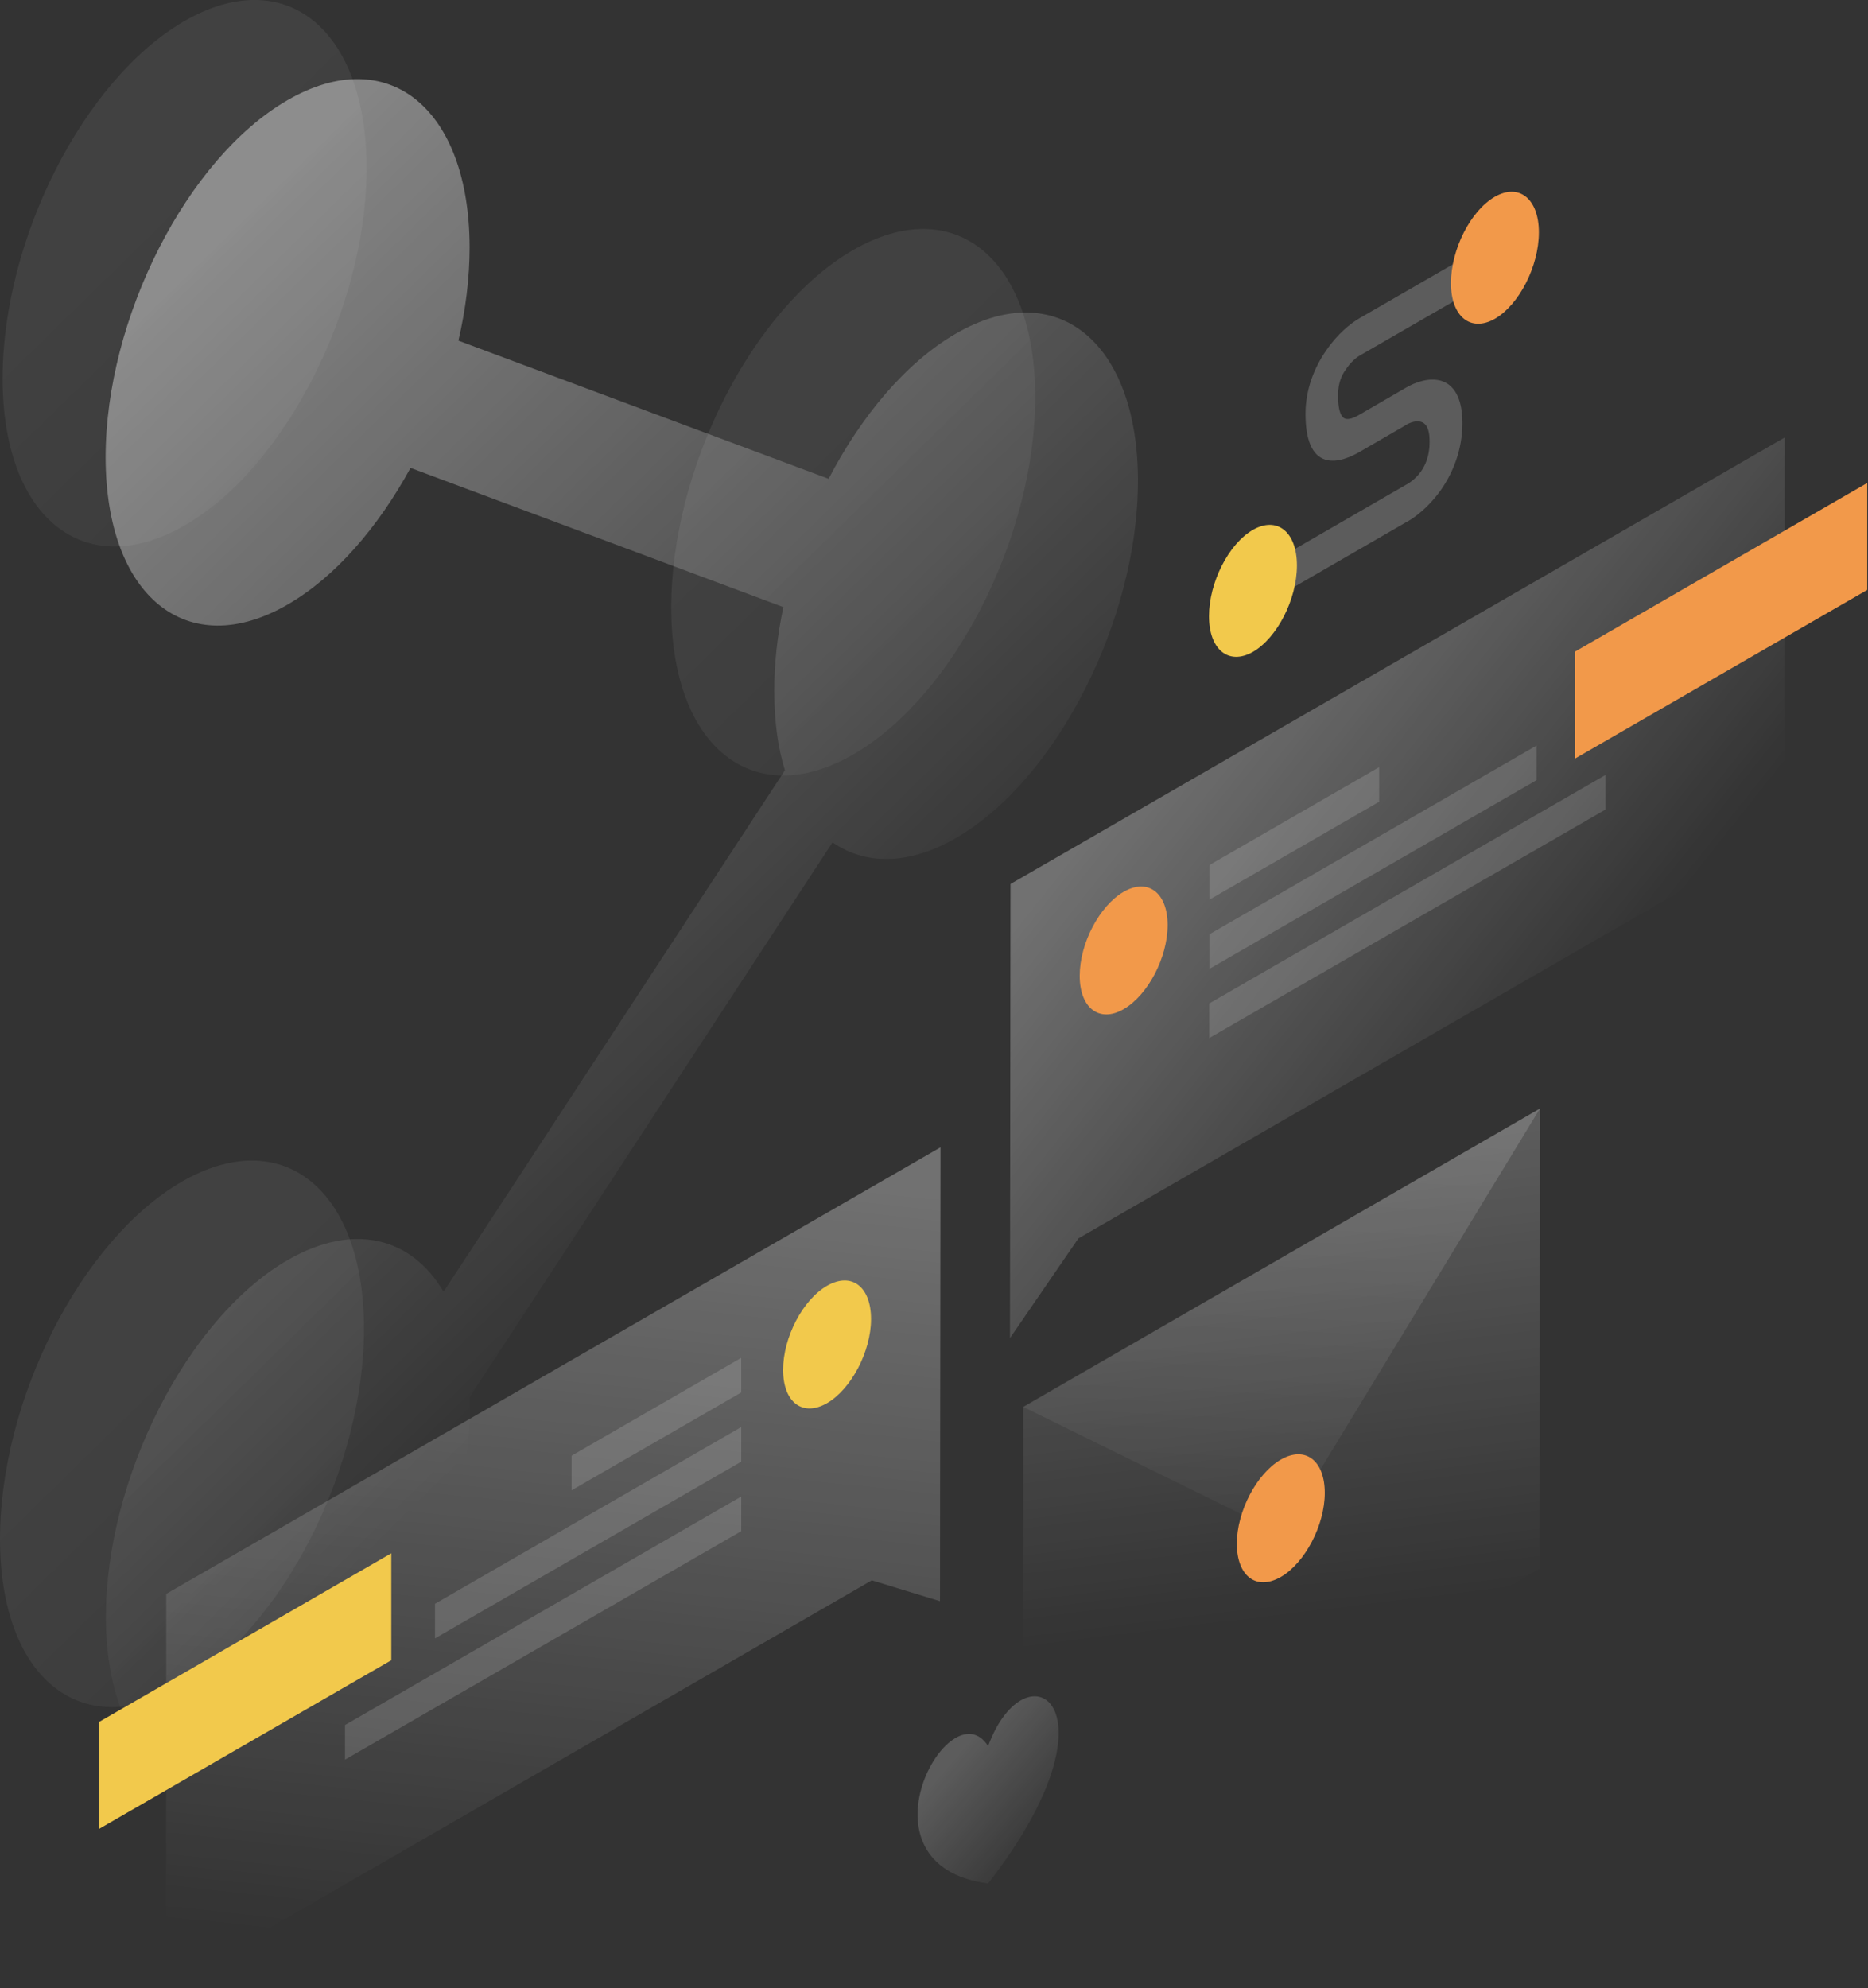 <?xml version="1.0" encoding="utf-8"?>
<!-- Generator: Adobe Illustrator 22.1.0, SVG Export Plug-In . SVG Version: 6.00 Build 0)  -->
<svg version="1.1" id="Слой_1" xmlns="http://www.w3.org/2000/svg" xmlns:xlink="http://www.w3.org/1999/xlink" x="0px" y="0px"
	 viewBox="0 0 718 764" style="enable-background:new 0 0 718 764;" xml:space="preserve">
<rect x="0" y="0" width="718" height="764" fill="#333333" stroke="none"/>
<style type="text/css">
	.st0{opacity:0.4;fill:url(#SVGID_1_);enable-background:new    ;}
	.st1{opacity:7.000000e-02;fill:url(#SVGID_2_);enable-background:new    ;}
	.st2{opacity:7.000000e-02;fill:url(#SVGID_3_);enable-background:new    ;}
	.st3{opacity:7.000000e-02;fill:url(#SVGID_4_);enable-background:new    ;}
	.st4{opacity:0.2;fill:url(#SVGID_5_);enable-background:new    ;}
	.st5{opacity:0.15;fill:url(#SVGID_6_);enable-background:new    ;}
	.st6{fill:#F2994A;}
	.st7{opacity:0.3;fill:url(#SVGID_7_);enable-background:new    ;}
	.st8{opacity:0.15;fill:#FFFFFF;enable-background:new    ;}
	.st9{opacity:0.3;fill:url(#SVGID_8_);enable-background:new    ;}
	.st10{fill:#F2C94C;}
	.st11{opacity:0.2;fill:#FFFFFF;enable-background:new    ;}
	.st12{opacity:0.2;fill:url(#SVGID_9_);enable-background:new    ;}
</style>
<linearGradient id="SVGID_1_" gradientUnits="userSpaceOnUse" x1="7.275" y1="599.36" x2="288.926" y2="312.017" gradientTransform="matrix(1 0 0 -1 0 766)">
	<stop  offset="0" style="stop-color:#FFFFFF"/>
	<stop  offset="1" style="stop-color:#FFFFFF;stop-opacity:0"/>
</linearGradient>
<path class="st0" d="M110.6,232.3c-38.6,22.3-69.9-3-70-56.5c0-53.5,31.3-115,69.9-137.3s69.9,3,70,56.5c0,11.8-1.5,23.9-4.3,35.9
	l142.3,53.1c12.6-24.3,29.9-44.8,48.9-55.8c38.6-22.3,69.9,3,70,56.5c0,53.5-31.3,115-69.9,137.3c-18.3,10.6-35,10.4-47.5,1.7
	L180.5,536.9c0,1.3,0.1,2.5,0.1,3.8c0,53.5-31.3,115-69.9,137.3c-38.6,22.3-69.9-3-70-56.5c0-53.5,31.3-115,69.9-137.3
	c25.4-14.6,47.6-8.7,59.9,12.2L301.7,296c-2.7-8.7-4.1-18.9-4.1-30.5c0-10.6,1.2-21.4,3.5-32.2l-143.3-53.5
	C145.3,202.7,128.8,221.8,110.6,232.3z"/>
<linearGradient id="SVGID_2_" gradientUnits="userSpaceOnUse" x1="35.952" y1="696.714" x2="317.604" y2="409.371" gradientTransform="matrix(1 0 0 -1 0 766)">
	<stop  offset="0" style="stop-color:#FFFFFF"/>
	<stop  offset="1" style="stop-color:#FFFFFF;stop-opacity:0"/>
</linearGradient>
<path class="st1" d="M1,145.4c0,53.5,31.3,78.8,70,56.5c38.6-22.3,69.9-83.8,69.9-137.3c0-53.5-31.3-78.8-70-56.5
	C32.3,30.4,1,91.9,1,145.4z"/>
<linearGradient id="SVGID_3_" gradientUnits="userSpaceOnUse" x1="292.952" y1="608.714" x2="574.604" y2="321.371" gradientTransform="matrix(1 0 0 -1 0 766)">
	<stop  offset="0" style="stop-color:#FFFFFF"/>
	<stop  offset="1" style="stop-color:#FFFFFF;stop-opacity:0"/>
</linearGradient>
<path class="st2" d="M258,233.4c0,53.5,31.3,78.8,70,56.5s69.9-83.8,69.9-137.3c0-53.5-31.3-78.8-70-56.5
	C289.3,118.4,258,179.9,258,233.4z"/>
<linearGradient id="SVGID_4_" gradientUnits="userSpaceOnUse" x1="34.953" y1="250.713" x2="316.604" y2="-36.63" gradientTransform="matrix(1 0 0 -1 0 766)">
	<stop  offset="0" style="stop-color:#FFFFFF"/>
	<stop  offset="1" style="stop-color:#FFFFFF;stop-opacity:0"/>
</linearGradient>
<path class="st3" d="M0,591.4c0,53.5,31.3,78.8,70,56.5s69.9-83.8,69.9-137.3c0-53.5-31.3-78.8-70-56.5C31.3,476.4,0,537.9,0,591.4z
	"/>
<linearGradient id="SVGID_5_" gradientUnits="userSpaceOnUse" x1="477.259" y1="319.297" x2="498.624" y2="144.596" gradientTransform="matrix(1 0 0 -1 0 766)">
	<stop  offset="0" style="stop-color:#FFFFFF"/>
	<stop  offset="1" style="stop-color:#FFFFFF;stop-opacity:0"/>
</linearGradient>
<path class="st4" d="M591.9,426L393.3,540.7l-0.1,176.8l198.6-114.7L591.9,426z"/>
<linearGradient id="SVGID_6_" gradientUnits="userSpaceOnUse" x1="494.833" y1="332.077" x2="486.325" y2="144.521" gradientTransform="matrix(1 0 0 -1 0 766)">
	<stop  offset="0" style="stop-color:#FFFFFF"/>
	<stop  offset="1" style="stop-color:#FFFFFF;stop-opacity:0"/>
</linearGradient>
<path class="st5" d="M591.9,426l-99.4,163.4l-99.3-48.8L591.9,426z"/>
<path class="st6" d="M475.4,593.2c0,12.5,7.5,18.2,16.9,12.8c9.3-5.4,16.9-19.9,16.9-32.3c0-12.5-7.5-18.2-16.9-12.8
	C483,566.3,475.4,580.8,475.4,593.2z"/>
<linearGradient id="SVGID_7_" gradientUnits="userSpaceOnUse" x1="455.057" y1="490.003" x2="605.424" y2="370.623" gradientTransform="matrix(1 0 0 -1 0 766)">
	<stop  offset="0" style="stop-color:#FFFFFF"/>
	<stop  offset="1" style="stop-color:#FFFFFF;stop-opacity:0"/>
</linearGradient>
<path class="st7" d="M388.4,339.7L686,168.1l-0.1,151.3L414.5,475.9l-26.3,38.3L388.4,339.7z"/>
<path class="st6" d="M717.7,226.7l0-41.1l-112.3,64.8l0,41.1L717.7,226.7z"/>
<path class="st8" d="M464.9,332.4l65.2-37.6l0,13.3l-65.2,37.6L464.9,332.4z"/>
<path class="st8" d="M464.9,359l125.7-72.5l0,13.3l-125.7,72.5L464.9,359z"/>
<path class="st8" d="M464.8,385.6l152.3-87.8l0,13.3l-152.3,87.8L464.8,385.6z"/>
<path class="st6" d="M448.8,355.5c0,12.5-7.6,26.9-16.9,32.3c-9.3,5.4-16.9-0.4-16.9-12.8c0-12.5,7.6-26.9,16.9-32.3
	C441.3,337.3,448.8,343.1,448.8,355.5z"/>
<linearGradient id="SVGID_8_" gradientUnits="userSpaceOnUse" x1="230.414" y1="318.846" x2="197.789" y2="13.234" gradientTransform="matrix(1 0 0 -1 0 766)">
	<stop  offset="0" style="stop-color:#FFFFFF"/>
	<stop  offset="1" style="stop-color:#FFFFFF;stop-opacity:0"/>
</linearGradient>
<path class="st9" d="M361.5,440.9L63.9,612.5l-0.1,151.3l271.3-156.5l26.2,8L361.5,440.9z"/>
<path class="st10" d="M150.4,638l0-41.1L38.1,661.7l0,41.1L150.4,638z"/>
<path class="st8" d="M284.9,521.8l-65.2,37.6l0,13.3l65.2-37.6L284.9,521.8z"/>
<path class="st8" d="M284.9,548.4l-117.7,67.9l0,13.3l117.7-67.9L284.9,548.4z"/>
<path class="st8" d="M284.9,575.1l-152.3,87.8l0,13.3l152.3-87.8L284.9,575.1z"/>
<path class="st10" d="M301,526.4c0,12.5,7.5,18.2,16.9,12.8c9.3-5.4,16.9-19.9,16.9-32.3c0-12.5-7.5-18.2-16.9-12.8
	C308.5,499.5,301,514,301,526.4z"/>
<path class="st11" d="M522.7,136.6l42.8-24.7l0-14.4l-42.8,24.7c-3.5,2-8.6,6.1-12.9,12.4c-4.7,6.7-8,15.2-8,24.4
	c0,10.2,2.6,16,7.5,17.6c4.6,1.5,10.1-1.1,13.4-3l17.6-10.2l0.1-0.1c1.5-0.9,3.9-1.8,5.8-1.2c1.6,0.5,3.3,2,3.3,7.7
	c0,5.7-1.8,9.1-3.2,11.2c-1.8,2.6-4.2,4.4-5.7,5.2l-0.2,0.1l-53.8,31.1l0,14.4l53.5-30.9c3.7-1.9,9-6,13.6-12.4
	c5-7.1,8.4-16,8.4-25.9c0-9.9-3.4-14.9-8.3-16.3c-4.6-1.3-9.9,0.6-13.6,2.8l-17.4,10.1c-2.5,1.5-4.4,2.1-5.7,1.7
	c-1-0.3-2.8-1.7-2.8-9c0-4.8,1.5-7.9,3-9.9C519,139.3,521.3,137.4,522.7,136.6z"/>
<path class="st6" d="M557.7,108.8c0,12.9,7.6,19,16.9,13.7c9.3-5.4,16.9-20.2,16.9-33.2c0-12.9-7.6-19-16.9-13.7
	C565.2,81,557.7,95.9,557.7,108.8z"/>
<path class="st10" d="M464.7,236.8c0,12.9,7.6,19,16.9,13.7c9.3-5.4,16.9-20.2,16.9-33.2c0-12.9-7.6-19-16.9-13.7
	C472.2,209,464.7,223.9,464.7,236.8z"/>
<linearGradient id="SVGID_9_" gradientUnits="userSpaceOnUse" x1="368.628" y1="92.418" x2="407.771" y2="58.603" gradientTransform="matrix(1 0 0 -1 0 766)">
	<stop  offset="0" style="stop-color:#FFFFFF"/>
	<stop  offset="1" style="stop-color:#FFFFFF;stop-opacity:0"/>
</linearGradient>
<path class="st12" d="M379.8,723.8c52.9-68.1,14.6-92.6,0-52.8C365.2,648,326.9,716.8,379.8,723.8z"/>
</svg>
